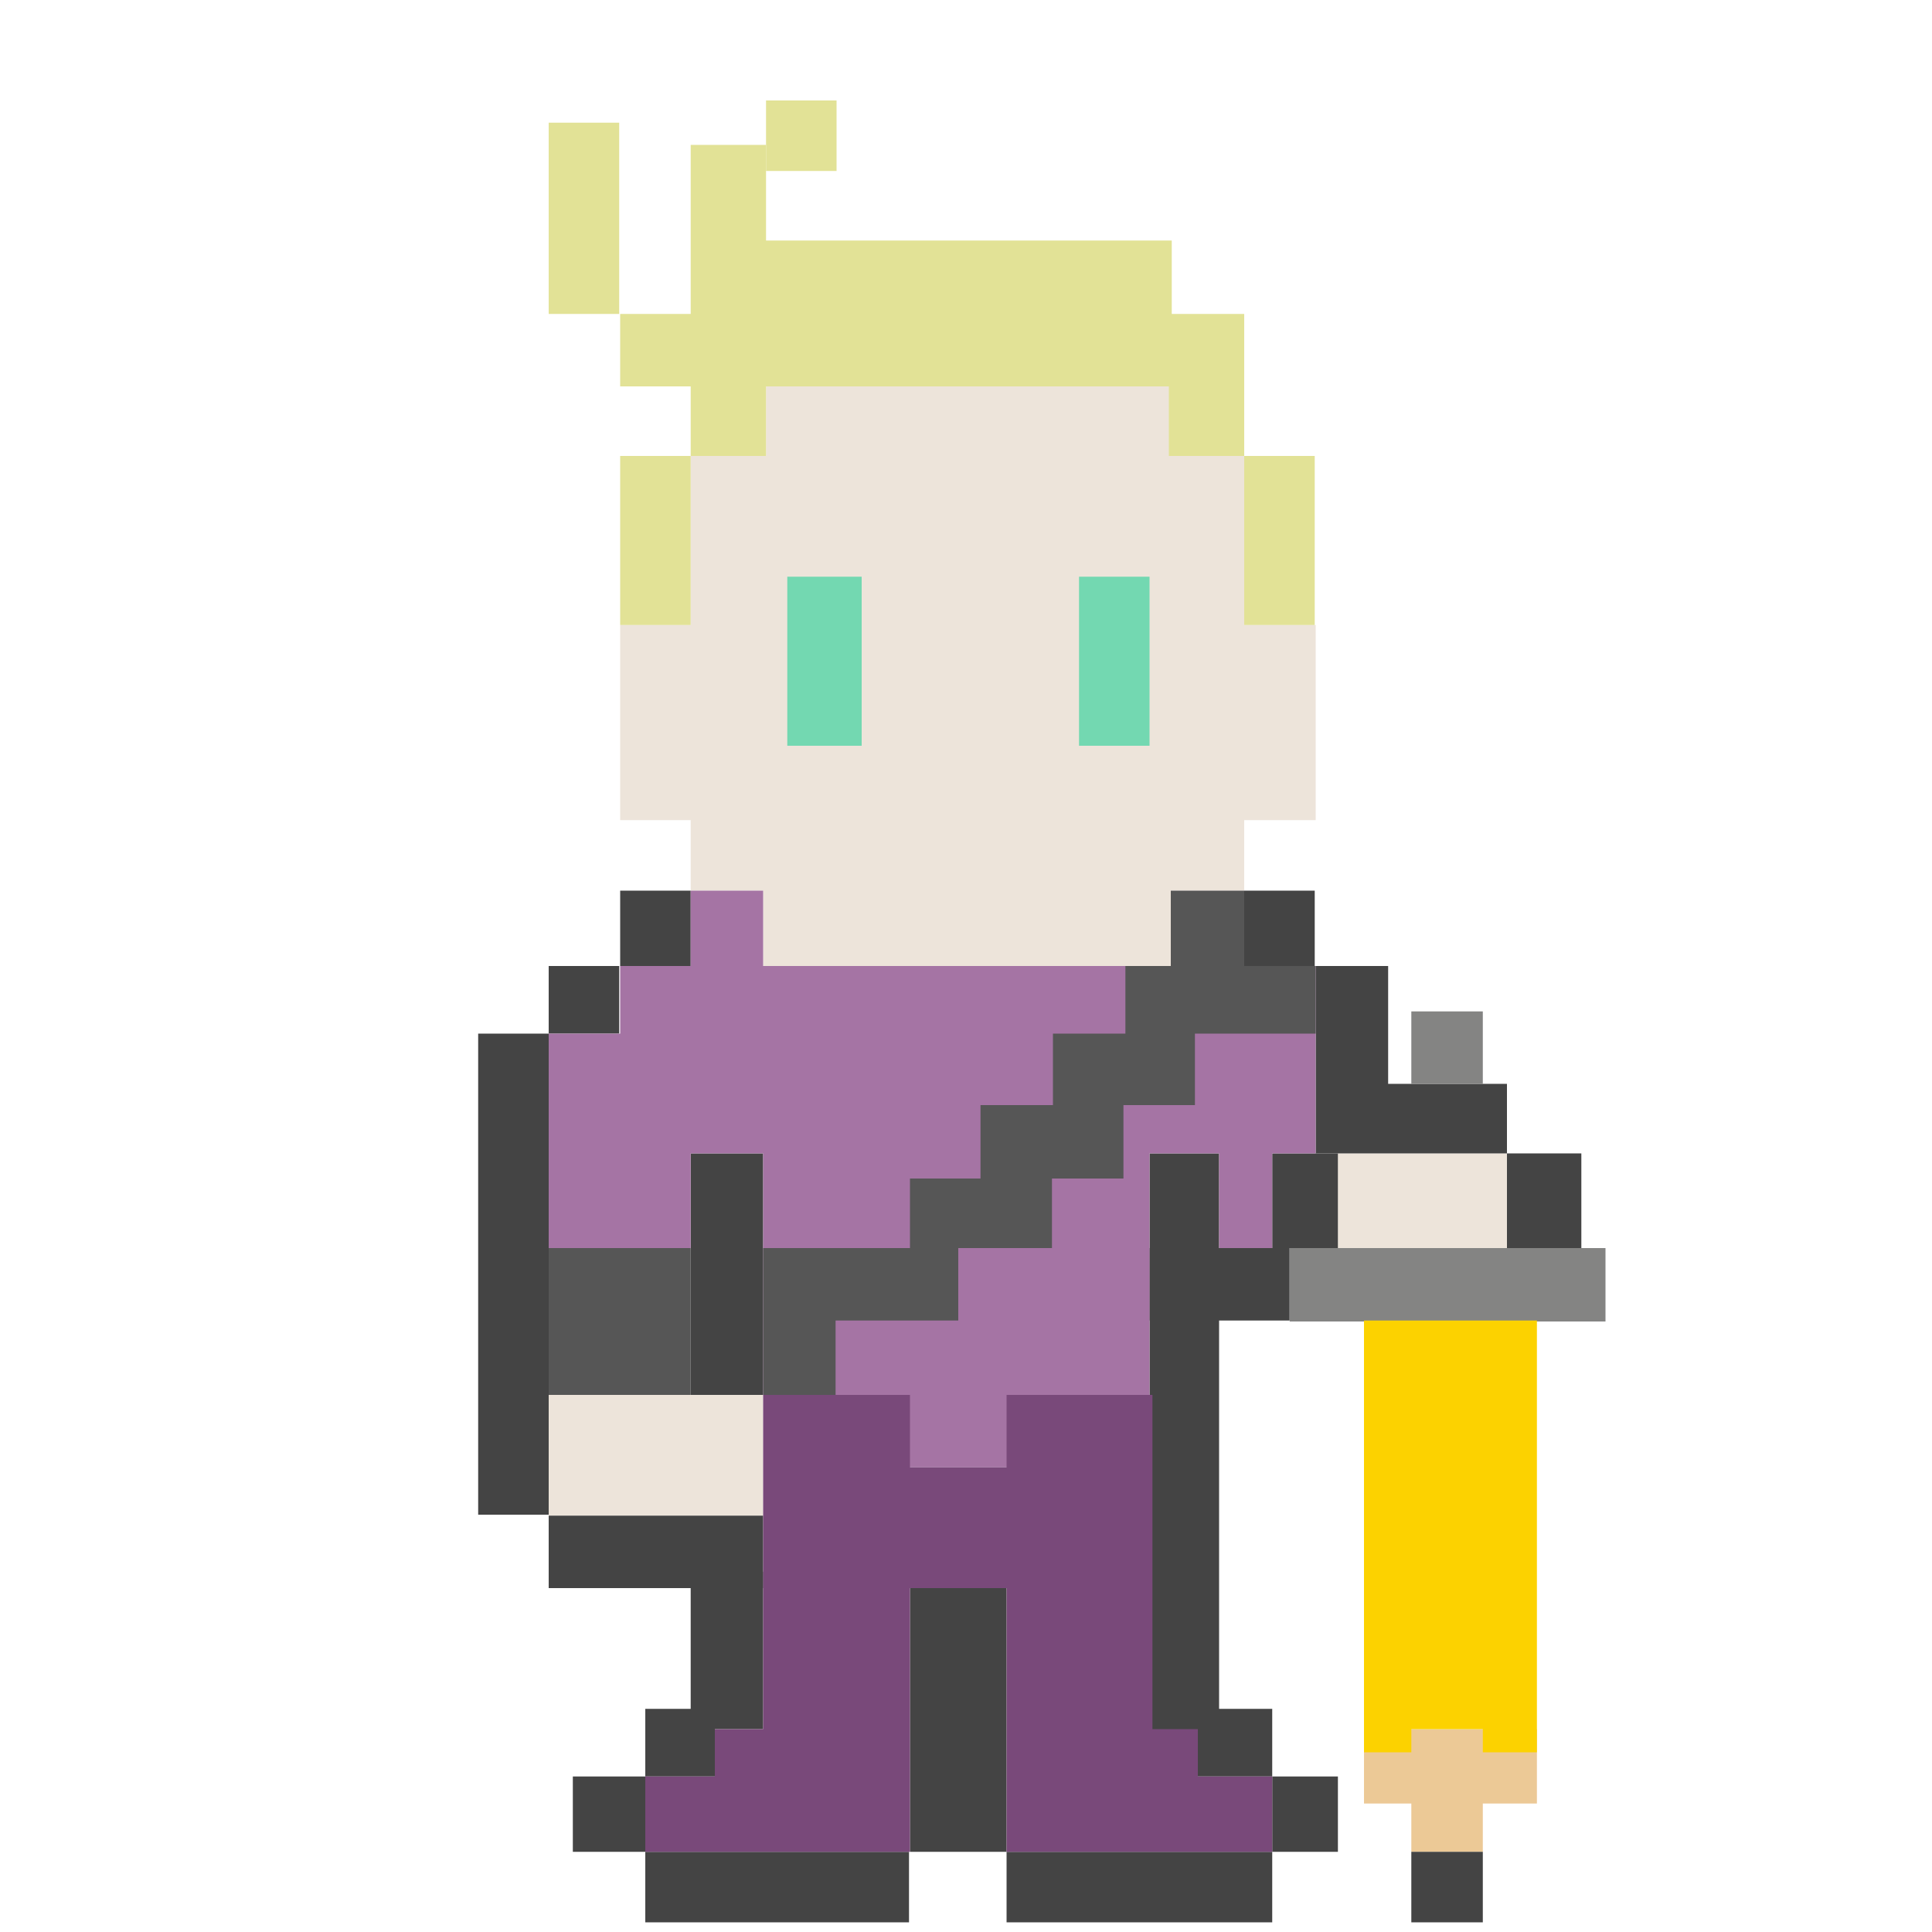 <?xml version="1.0" encoding="utf-8"?>
<!-- Generator: Adobe Illustrator 18.1.1, SVG Export Plug-In . SVG Version: 6.00 Build 0)  -->
<svg version="1.1" xmlns="http://www.w3.org/2000/svg" xmlns:xlink="http://www.w3.org/1999/xlink" width="200" height="200" x="0px" y="0px"
	 viewBox="0 0 200 200" enable-background="new 0 0 200 200" xml:space="preserve">
<g id="fighter.stand">
	<g>
		<polygon fill="#EDE4DA" points="128.8,47.2 121.2,47.2 121.2,40 79.3,40 79.3,47.2 71.5,47.2 71.5,64.7 64.2,64.7 64.2,84.9
			71.5,84.9 71.5,92.2 79,92.2 79,100.1 80.3,100.1 80.3,100 121.2,100 121.2,92.2 128.8,92.2 128.8,84.9 136.2,84.9 136.2,64.7
			128.8,64.7 		"/>
		<rect x="138.5" y="119.4" fill="#EDE4DA" width="17.5" height="9.8"/>
		<rect x="56.8" y="144.4" fill="#EDE4DA" width="22.2" height="12.5"/>
	</g>
	<g>
		<rect x="111.7" y="59.7" fill="#73D8B1" width="7.3" height="17.5"/>
		<rect x="81.5" y="59.7" fill="#73D8B1" width="7.7" height="17.5"/>
	</g>
	<g>
		<rect x="128.8" y="92.2" fill="#444444" width="7.3" height="7.8"/>
		<polygon fill="#444444" points="143.7,112.2 143.7,100 136.2,100 136.2,119.4 140.8,119.4 143.7,119.4 156,119.4 156,112.2 		"/>
		<rect x="156" y="119.4" fill="#444444" width="7.7" height="9.8"/>
		<rect x="131.7" y="119.4" fill="#444444" width="6.8" height="9.8"/>
		<rect x="119" y="129.2" fill="#444444" width="14.5" height="7.5"/>
		<rect x="119" y="119.4" fill="#444444" width="7.2" height="59.7"/>
		<rect x="124" y="176.9" fill="#444444" width="7.7" height="7"/>
		<rect x="131.7" y="183.9" fill="#444444" width="6.8" height="7.8"/>
		<rect x="104.2" y="191.7" fill="#444444" width="27.5" height="7.3"/>
		<rect x="94.2" y="164.4" fill="#444444" width="10" height="27.3"/>
		<rect x="66.8" y="191.7" fill="#444444" width="27.3" height="7.3"/>
		<rect x="64.2" y="92.2" fill="#444444" width="7.3" height="7.8"/>
		<rect x="56.8" y="100" fill="#444444" width="7.3" height="7"/>
		<rect x="49.5" y="107" fill="#444444" width="7.3" height="49.8"/>
		<rect x="71.5" y="119.4" fill="#444444" width="7.5" height="25"/>
		<rect x="56.8" y="156.9" fill="#444444" width="22.2" height="7.5"/>
		<rect x="71.5" y="162.7" fill="#444444" width="7.5" height="16.3"/>
		<rect x="66.8" y="176.9" fill="#444444" width="7.2" height="7"/>
		<rect x="59.3" y="183.9" fill="#444444" width="7.5" height="7.8"/>
	</g>
	<polygon fill="#A574A4" points="79,100 79,92.2 71.5,92.2 71.5,100 64.2,100 64.2,107 56.8,107 56.8,129.2 71.5,129.2 71.5,119.4
		79,119.4 79,144.4 89.2,144.4 89.2,151.9 109,151.9 109,144.4 119,144.4 119,119.4 126.2,119.4 126.2,129.2 131.7,129.2
		131.7,119.4 136.2,119.4 136.2,100 	"/>
	<g>
		<polygon fill="#565656" points="128.8,100 128.8,92.2 121.2,92.2 121.2,100 116.5,100 116.5,107 109,107 109,114.4 101.5,114.4
			101.5,122 94.2,122 94.2,129.2 79,129.2 79,136.7 79,144.4 86.5,144.4 86.5,136.7 99.2,136.7 99.2,129.2 108.9,129.2 108.9,122
			116.3,122 116.3,114.4 123.7,114.4 123.7,107 128.8,107 136.2,107 136.2,100 		"/>
		<rect x="56.8" y="129.2" fill="#565656" width="14.7" height="15.2"/>
	</g>
	<g>
		<rect x="146.1" y="104.7" fill="#848483" width="7.4" height="7.5"/>
		<rect x="133.5" y="129.2" fill="#848483" width="32.7" height="7.6"/>
	</g>
	<polygon fill="#ECC996" points="141.2,179 141.2,186.7 146.1,186.7 146.1,191.7 153.5,191.7 153.5,186.7 159.1,186.7 159.1,179
		"/>
	<polygon fill="#79497A" points="124,183.9 124,179 119.3,179 119.3,144.4 104.2,144.4 104.2,151.9 94.2,151.9 94.2,144.4 79,144.4
		79,179 74,179 74,183.9 66.8,183.9 66.8,191.7 74,191.7 79,191.7 81.2,191.7 94.2,191.7 94.2,164.4 104.2,164.4 104.2,191.7
		119,191.7 119.3,191.7 121.5,191.7 124,191.7 131.7,191.7 131.7,183.9 	"/>
	<polygon fill="#FCD200" points="141.2,136.7 141.2,179 141.2,181.4 146.1,181.4 146.1,179 153.5,179 153.5,181.4 159.1,181.4
		159.1,179 159.1,136.7 	"/>
	<rect x="146.1" y="191.7" fill="#444444" width="7.4" height="7.3"/>
	<g>
		<rect x="56.8" y="12.7" fill="#E2E296" width="7.3" height="19.8"/>
		<rect x="79.3" y="10.4" fill="#E2E296" width="7.3" height="7.3"/>
		<rect x="64.2" y="47.2" fill="#E2E296" width="7.3" height="17.5"/>
		<polygon fill="#E2E296" points="121.3,24.9 79.3,24.9 79.3,15 71.5,15 71.5,32.5 64.2,32.5 64.2,40 71.5,40 71.5,47.2 79.3,47.2
			79.3,40 121,40 121,47.2 121.3,47.2 124.3,47.2 128.8,47.2 128.8,40 128.8,32.5 121.3,32.5 		"/>
		<rect x="128.8" y="47.2" fill="#E2E296" width="7.3" height="17.5"/>
	</g>
</g>
</svg>
